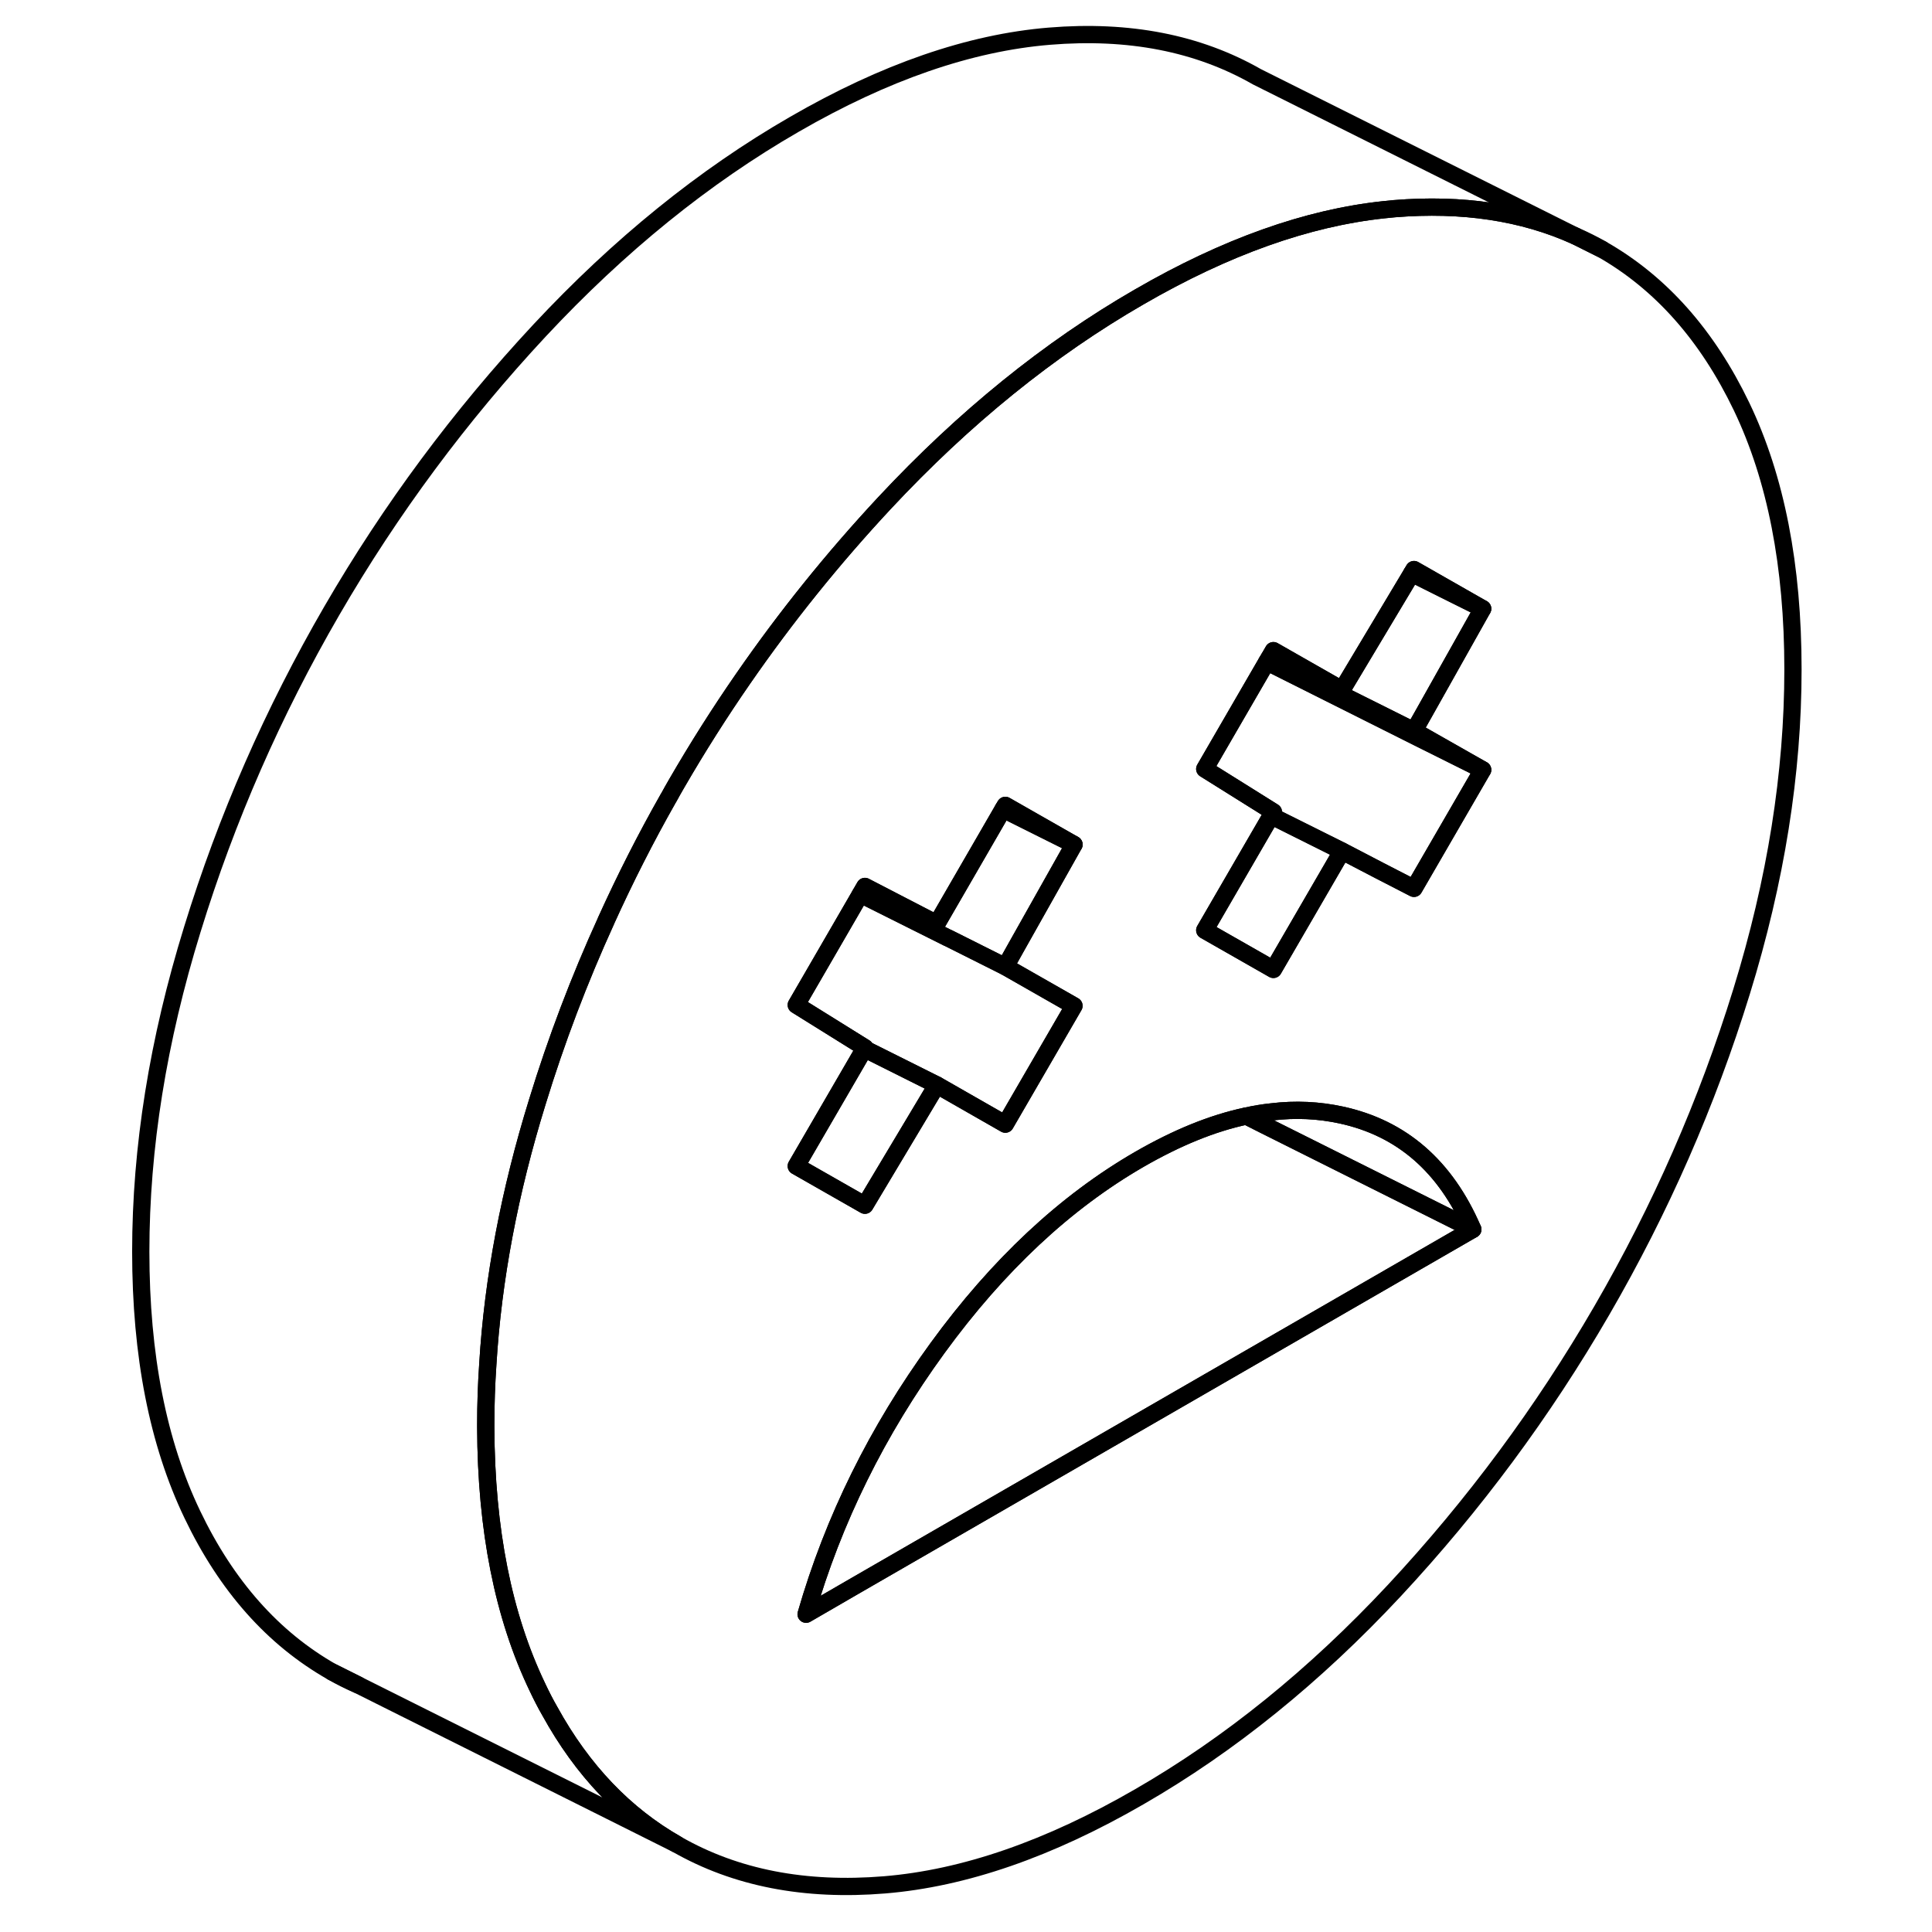 <svg width="24" height="24" viewBox="0 0 100 112" fill="none" xmlns="http://www.w3.org/2000/svg" stroke-width="1px" stroke-linecap="round" stroke-linejoin="round">
    <path d="M85.34 13.688L86.86 14.447C86.37 14.168 85.86 13.908 85.34 13.688Z" stroke="currentColor" stroke-miterlimit="10"/>
    <path d="M52.28 46.688L52.15 46.907L56.26 48.958L52.28 46.688ZM13.24 96.918C13.73 97.198 14.24 97.457 14.76 97.677L13.24 96.918Z" stroke="currentColor" stroke-linejoin="round"/>
    <path d="M94.96 23.567C92.97 19.427 90.27 16.387 86.86 14.447L85.34 13.688C82.27 12.297 78.77 11.778 74.83 12.098C74.63 12.118 74.43 12.137 74.23 12.158C69.79 12.627 65.06 14.308 60.05 17.208C54.81 20.228 49.89 24.218 45.28 29.157C42.29 32.367 39.56 35.758 37.07 39.358C35.72 41.307 34.44 43.328 33.24 45.398C33.07 45.688 32.91 45.977 32.75 46.267C32.74 46.278 32.73 46.288 32.73 46.297C31.43 48.587 30.24 50.938 29.16 53.318C29.15 53.318 29.14 53.347 29.14 53.367C27.58 56.788 26.25 60.288 25.15 63.877C23.54 69.078 22.58 74.138 22.28 79.067C22.2 80.237 22.16 81.407 22.16 82.558V82.748C22.18 88.688 23.18 93.688 25.15 97.797C25.38 98.287 25.62 98.758 25.88 99.208C27.77 102.638 30.23 105.208 33.24 106.918C36.65 108.868 40.67 109.647 45.28 109.267C49.89 108.887 54.81 107.188 60.05 104.158C65.29 101.138 70.22 97.148 74.83 92.208C79.44 87.258 83.45 81.848 86.86 75.968C90.27 70.088 92.97 63.928 94.96 57.487C96.95 51.047 97.94 44.818 97.94 38.807C97.94 32.797 96.95 27.718 94.96 23.567ZM40.16 58.258L41.1 56.638L43.88 51.838L44.14 51.388L48.31 53.547L52.15 46.907L52.28 46.688L56.26 48.958L52.89 54.947L52.28 56.038L56.26 58.307L52.28 65.168L48.31 62.898L44.14 69.868L40.16 67.598L44.11 60.797L44.14 60.737L40.16 58.258ZM43.63 91.897L40.73 93.578C42.31 88.098 44.85 82.957 48.35 78.147C51.86 73.328 55.76 69.688 60.05 67.208C62.22 65.958 64.27 65.118 66.24 64.698H66.25C66.74 64.588 67.23 64.508 67.71 64.458C69.11 64.288 70.46 64.358 71.75 64.638C75.26 65.397 77.8 67.608 79.38 71.267L43.63 91.897ZM76.29 42.547L79.95 44.627L75.97 51.498L73.97 50.468L71.8 49.338L67.82 56.197L63.84 53.928L67.69 47.288L67.82 47.068L63.84 44.578L67.44 38.367L67.56 38.167L67.82 37.718L71.8 39.987L75.84 33.237L75.97 33.017L77.69 33.998L79.95 35.288L76.58 41.288L75.97 42.367L76.29 42.547Z" stroke="currentColor" stroke-linejoin="round"/>
    <path d="M48.31 62.898L44.14 69.868L40.16 67.598L44.11 60.798L48.31 62.898Z" stroke="currentColor" stroke-linejoin="round"/>
    <path d="M56.26 58.308L52.28 65.168L48.31 62.898L44.11 60.798L44.14 60.737L40.16 58.258L41.1 56.638L43.88 51.838L48.94 54.368H48.95L52.28 56.038L56.26 58.308Z" stroke="currentColor" stroke-linejoin="round"/>
    <path d="M56.26 48.958L52.89 54.948L52.28 56.038L48.95 54.368H48.94L43.88 51.838L44.14 51.388L48.31 53.548L52.15 46.908L56.26 48.958Z" stroke="currentColor" stroke-linejoin="round"/>
    <path d="M71.8 49.338L67.82 56.198L63.84 53.928L67.69 47.288L71.8 49.338Z" stroke="currentColor" stroke-linejoin="round"/>
    <path d="M79.95 35.288L77.68 34.158L75.84 33.237L75.97 33.018L77.69 33.998L79.95 35.288Z" stroke="currentColor" stroke-linejoin="round"/>
    <path d="M79.95 35.288L76.58 41.288L75.97 42.368L67.56 38.168L67.82 37.718L71.8 39.987L75.84 33.237L77.68 34.158L79.95 35.288Z" stroke="currentColor" stroke-linejoin="round"/>
    <path d="M79.95 44.627L76.24 42.778L67.44 38.367L67.56 38.167L75.97 42.367L76.29 42.547L79.95 44.627Z" stroke="currentColor" stroke-linejoin="round"/>
    <path d="M79.95 44.628L75.97 51.498L73.97 50.468L71.8 49.338L67.69 47.288L67.82 47.068L63.84 44.578L67.44 38.368L76.24 42.778L79.95 44.628Z" stroke="currentColor" stroke-linejoin="round"/>
    <path d="M79.38 71.268L67.28 65.218L66.25 64.698C66.74 64.588 67.23 64.508 67.71 64.458C69.11 64.288 70.46 64.358 71.75 64.638C75.26 65.398 77.8 67.608 79.38 71.268Z" stroke="currentColor" stroke-linejoin="round"/>
    <path d="M79.38 71.268L43.63 91.898L40.73 93.578C42.31 88.098 44.85 82.958 48.35 78.148C51.86 73.328 55.76 69.688 60.05 67.208C62.22 65.958 64.27 65.118 66.24 64.698H66.25L67.28 65.218L79.38 71.268Z" stroke="currentColor" stroke-linejoin="round"/>
    <path d="M85.34 13.688C82.27 12.298 78.77 11.778 74.83 12.098C74.63 12.118 74.43 12.138 74.23 12.158C69.79 12.628 65.06 14.308 60.05 17.208C54.81 20.228 49.89 24.218 45.28 29.158C42.29 32.368 39.56 35.758 37.07 39.358C35.72 41.308 34.44 43.328 33.24 45.398C33.07 45.688 32.91 45.978 32.75 46.268C32.74 46.278 32.73 46.288 32.73 46.298C31.43 48.588 30.24 50.938 29.16 53.318C29.15 53.318 29.14 53.348 29.14 53.368C27.58 56.788 26.25 60.288 25.15 63.878C23.54 69.078 22.58 74.138 22.28 79.068C22.2 80.238 22.16 81.408 22.16 82.558V82.748C22.18 88.688 23.18 93.688 25.15 97.798C25.38 98.288 25.62 98.758 25.88 99.208C27.77 102.638 30.23 105.208 33.24 106.918L14.76 97.678L13.24 96.918C9.83 94.978 7.13 91.938 5.15 87.798C3.16 83.648 2.16 78.578 2.16 72.558C2.16 66.538 3.16 60.318 5.15 53.878C7.13 47.438 9.83 41.278 13.24 35.398C16.65 29.518 20.67 24.108 25.28 19.158C29.89 14.218 34.81 10.228 40.05 7.208C45.29 4.178 50.22 2.478 54.83 2.098C59.44 1.718 63.45 2.498 66.86 4.448L85.34 13.688Z" stroke="currentColor" stroke-linejoin="round"/>
</svg>